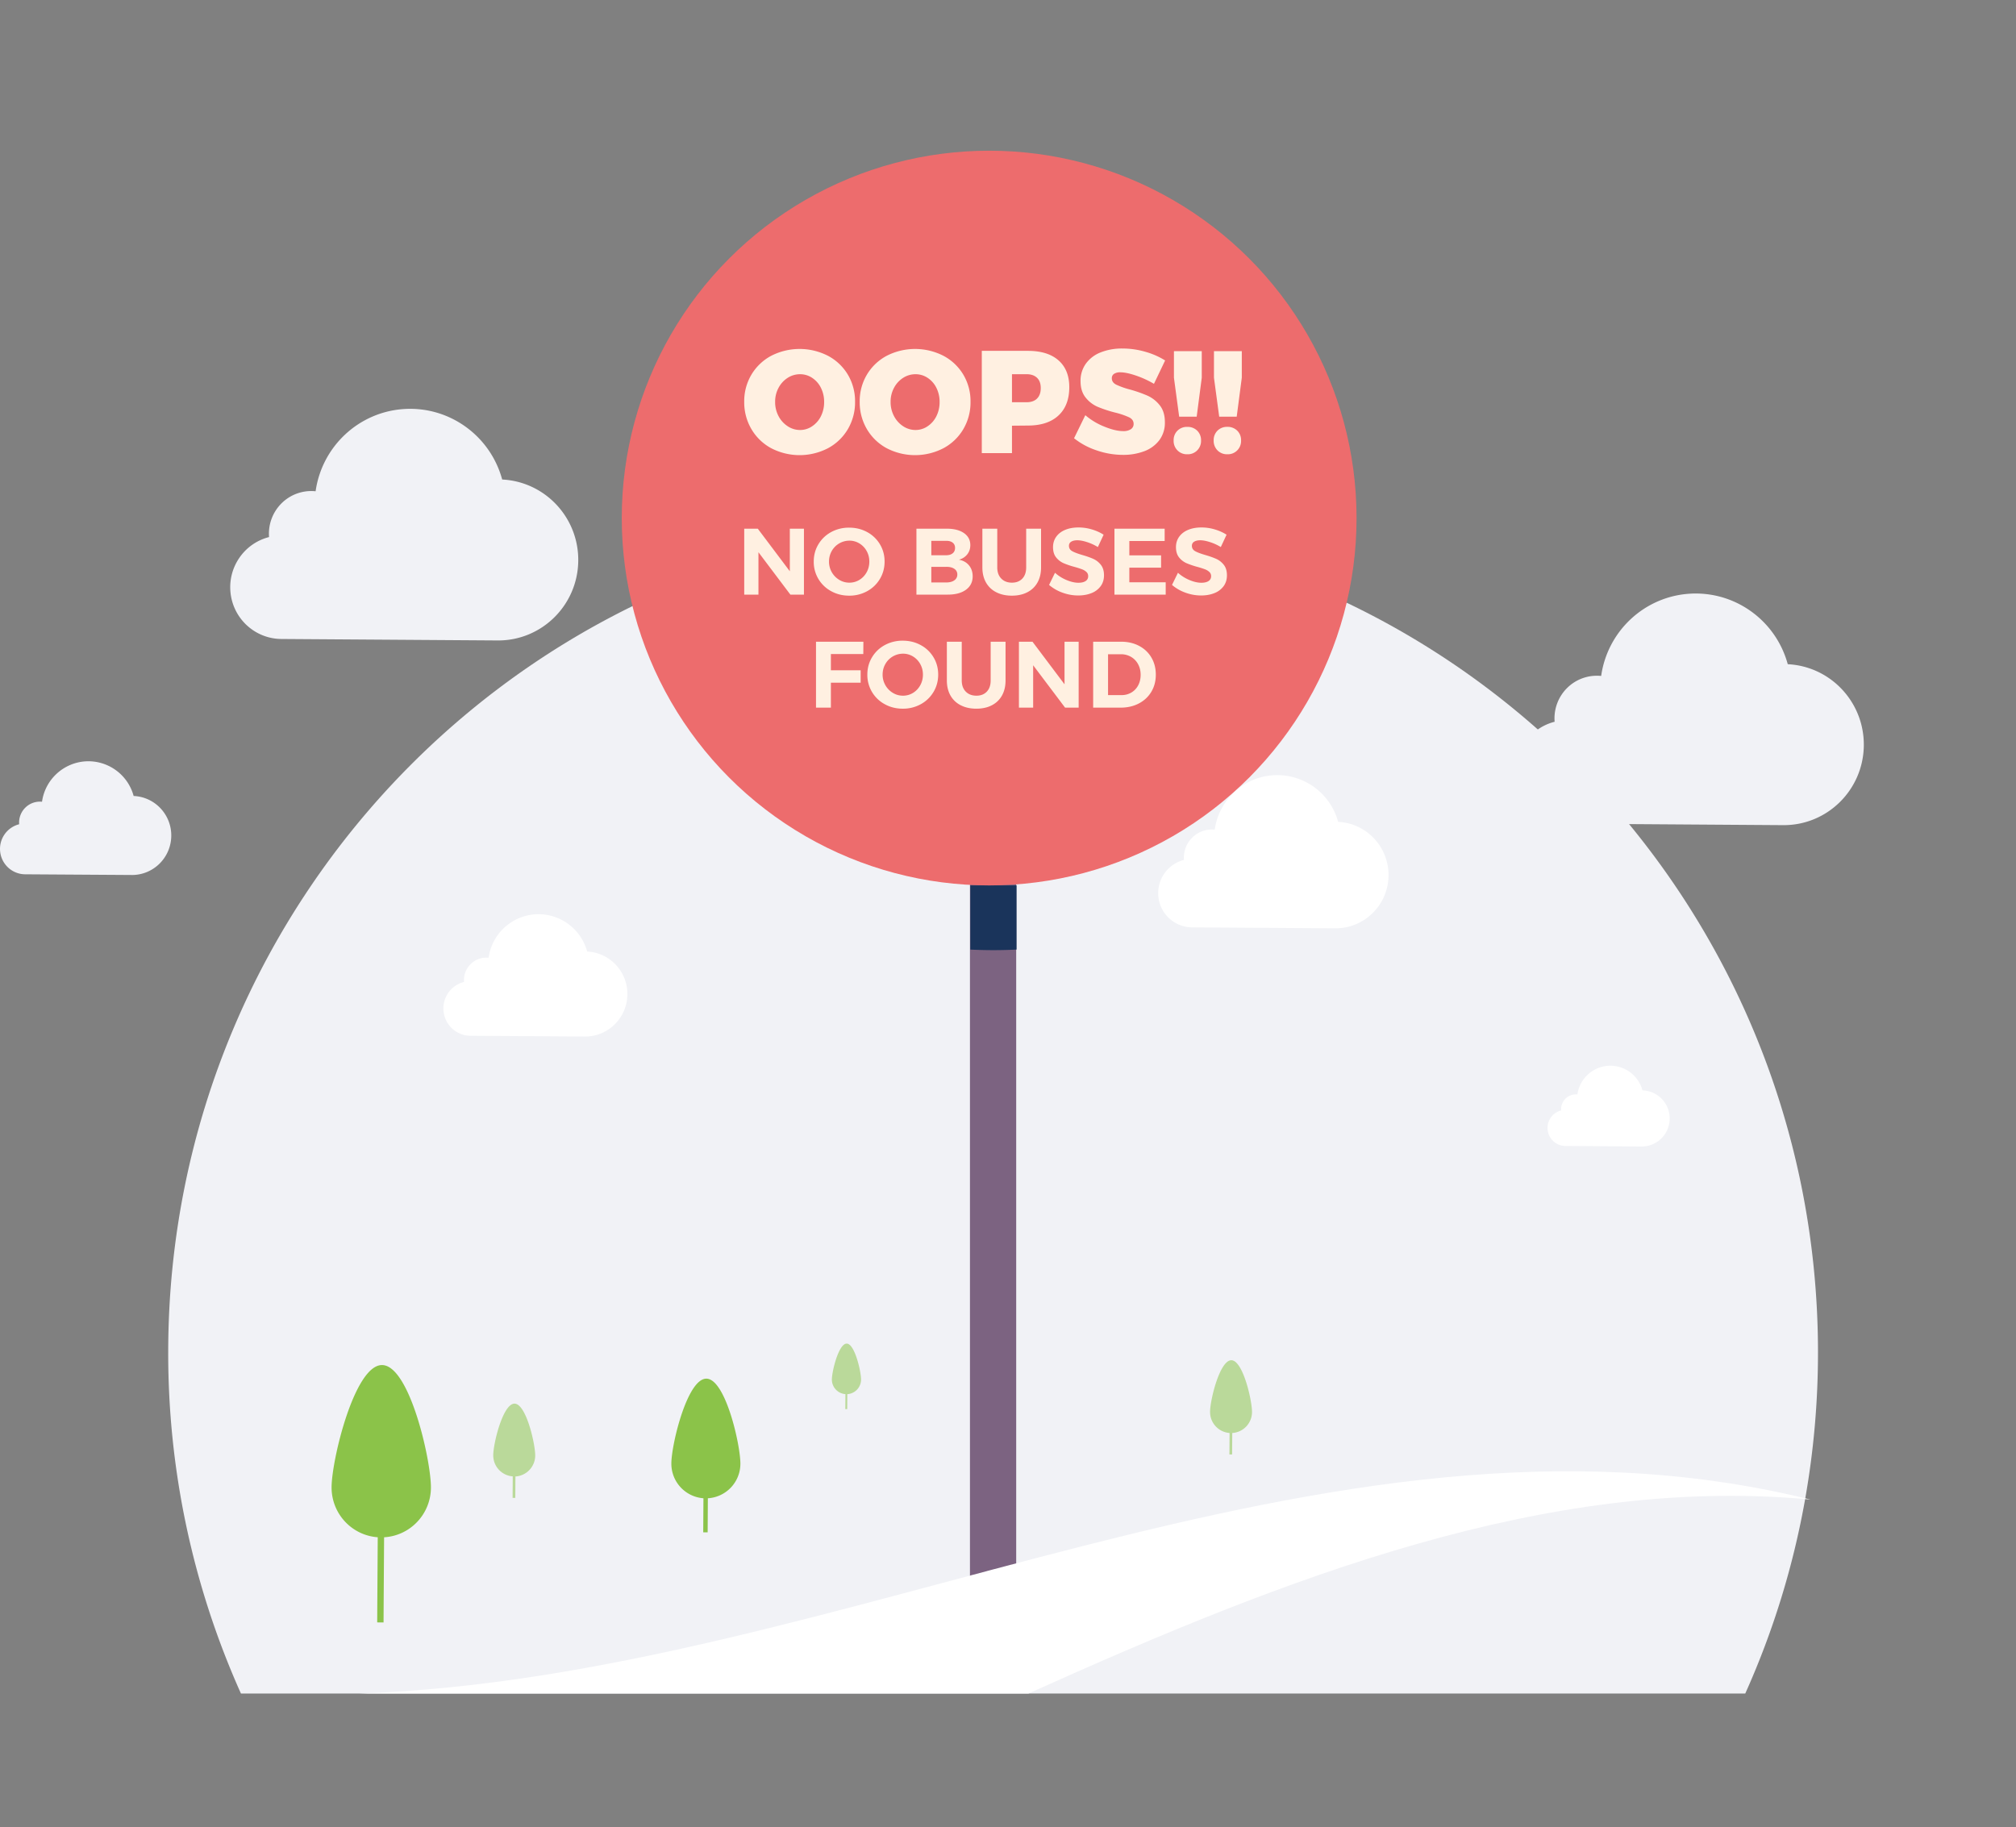 <svg xmlns="http://www.w3.org/2000/svg" width="214" height="194" viewBox="0 0 214 194">
    <rect x="0" y="0" width="214" height="194" fill="#808080" stroke="none"/>
    <g fill="none" fill-rule="evenodd" transform="translate(0 16)">
        <path fill="#F1F2F6" fill-rule="nonzero" d="M192.981 127.586a89.194 89.194 0 0 1-1.349 15.486c0 .028-.01.055-.014.083a87.802 87.802 0 0 1-6.357 20.643H25.576l-.094-.21a88.205 88.205 0 0 1-7.626-36.002c0-48.641 39.203-88.073 87.562-88.073 48.36 0 87.563 39.432 87.563 88.073z"/>
        <path fill="#8BC349" fill-rule="nonzero" d="M54.616 133.022c-1.23 0-2.257 4.234-2.257 5.477a2.23 2.23 0 0 0 2.07 2.245l-.016 2.281h.286l.014-2.27a2.236 2.236 0 0 0 2.1-2.22c.004-1.252-.967-5.506-2.197-5.513zM89.877 126.647c-.856 0-1.567 2.938-1.573 3.804a1.55 1.55 0 0 0 1.44 1.561l-.012 1.587h.2l.01-1.584a1.553 1.553 0 0 0 1.46-1.543c.004-.861-.674-3.82-1.525-3.825zM130.708 128.414c-1.23 0-2.258 4.234-2.258 5.476a2.232 2.232 0 0 0 2.07 2.247l-.016 2.282h.286l.015-2.28a2.232 2.232 0 0 0 2.098-2.218c.005-1.245-.966-5.499-2.195-5.507z" opacity=".53"/>
        <path fill="#8BC349" fill-rule="nonzero" d="M74.983 130.37c-2.023-.014-3.71 6.963-3.718 9a3.677 3.677 0 0 0 3.406 3.698l-.023 3.617h.47l.022-3.616a3.675 3.675 0 0 0 3.453-3.653c.008-2.034-1.587-9.033-3.61-9.046zM40.555 128.926c-2.911-.018-5.339 10.017-5.357 12.956-.02 2.798 2.125 5.129 4.9 5.325l-.048 7.285-.01 1.754.674.007.012-2.026.046-7.018c2.777-.159 4.953-2.46 4.971-5.258.019-2.934-2.275-13.007-5.188-13.025z"/>
        <path fill="#F1F2F6" fill-rule="nonzero" d="M189.33 71.604c4.614.01 8.393-3.686 8.513-8.326.12-4.64-3.462-8.529-8.071-8.76-1.268-4.661-5.614-7.787-10.408-7.485-4.795.302-8.72 3.949-9.399 8.732a4.48 4.48 0 0 0-3.603 1.267 4.538 4.538 0 0 0-1.337 3.596c-2.658.677-4.405 3.23-4.085 5.968.32 2.739 2.61 4.814 5.35 4.851l23.04.157zM52.866 51.996c4.615.01 8.394-3.687 8.514-8.327.12-4.64-3.463-8.528-8.072-8.76-1.267-4.66-5.613-7.786-10.408-7.484-4.794.302-8.719 3.948-9.398 8.732a4.48 4.48 0 0 0-3.604 1.267 4.538 4.538 0 0 0-1.336 3.596c-2.658.676-4.406 3.23-4.085 5.969.32 2.738 2.61 4.814 5.352 4.85l23.037.157zM13.971 76.897c2.277.02 4.15-1.8 4.208-4.088.059-2.29-1.718-4.203-3.993-4.301a4.979 4.979 0 0 0-5.11-3.677A4.988 4.988 0 0 0 4.46 69.12a2.202 2.202 0 0 0-1.769.623 2.23 2.23 0 0 0-.657 1.766A2.697 2.697 0 0 0 .02 74.44a2.688 2.688 0 0 0 2.638 2.383l11.314.073z"/>
        <path fill="#FFF" fill-rule="nonzero" d="M141.752 82.557c3.056.01 5.56-2.435 5.64-5.508.079-3.072-2.296-5.645-5.347-5.794-.84-3.082-3.714-5.148-6.884-4.948-3.17.2-5.766 2.61-6.216 5.774a2.966 2.966 0 0 0-2.382.838 3.003 3.003 0 0 0-.886 2.378 3.633 3.633 0 0 0-2.709 3.95 3.621 3.621 0 0 0 3.547 3.21l15.237.1zM62.093 94.046c2.44.01 4.44-1.944 4.503-4.397.063-2.453-1.833-4.508-4.27-4.627a5.355 5.355 0 0 0-5.496-3.953 5.364 5.364 0 0 0-4.964 4.612 2.368 2.368 0 0 0-1.903.67 2.397 2.397 0 0 0-.706 1.898 2.9 2.9 0 0 0-2.17 3.153 2.89 2.89 0 0 0 2.834 2.564l12.172.08zM174.196 105.723a2.971 2.971 0 0 0 3.04-2.902 2.973 2.973 0 0 0-2.886-3.058 3.534 3.534 0 0 0-3.629-2.612 3.54 3.54 0 0 0-3.276 3.046 1.562 1.562 0 0 0-1.26.44 1.581 1.581 0 0 0-.467 1.255 1.913 1.913 0 0 0-1.433 2.082 1.907 1.907 0 0 0 1.874 1.69l8.037.06z"/>
        <path fill="#7C6381" fill-rule="nonzero" d="M102.962 68.406h4.908v92.07h-4.908z"/>
        <path fill="#1A345B" fill-rule="nonzero" d="M107.91 78v6.815a49.953 49.953 0 0 1-4.91 0V78h4.91z"/>
        <path fill="#FFF" fill-rule="nonzero" d="M192.185 143.206l-.563-.051c-27.49-2.414-54.965 8.25-82.447 20.643H38.158c51.157-1.756 102.314-33.061 153.472-20.726l.555.134z"/>
        <circle cx="105" cy="39" r="39" fill="#ED6C6D"/>
        <path fill="#FFF0E1" fill-rule="nonzero" d="M87.893 21.776a5.389 5.389 0 0 1 2.11 2.004 5.5 5.5 0 0 1 .762 2.873 5.604 5.604 0 0 1-.762 2.904 5.399 5.399 0 0 1-2.11 2.028 6.54 6.54 0 0 1-6.03 0 5.41 5.41 0 0 1-2.1-2.028A5.604 5.604 0 0 1 79 26.653a5.5 5.5 0 0 1 .762-2.873 5.4 5.4 0 0 1 2.1-2.004 6.606 6.606 0 0 1 6.03 0zm-4.28 2.339c-.41.263-.745.629-.971 1.062a3.1 3.1 0 0 0-.361 1.494 3.146 3.146 0 0 0 .36 1.504c.226.438.56.809.972 1.077.39.262.847.401 1.316.4.459 0 .907-.139 1.285-.4.398-.268.719-.636.93-1.069.23-.469.346-.986.338-1.509a3.279 3.279 0 0 0-.338-1.495 2.692 2.692 0 0 0-.93-1.061 2.297 2.297 0 0 0-1.293-.388c-.464 0-.918.133-1.308.385zm16.537-2.339a5.389 5.389 0 0 1 2.11 2.004 5.5 5.5 0 0 1 .762 2.873 5.604 5.604 0 0 1-.762 2.904 5.399 5.399 0 0 1-2.11 2.028 6.538 6.538 0 0 1-6.028 0 5.404 5.404 0 0 1-2.102-2.028 5.604 5.604 0 0 1-.762-2.904 5.5 5.5 0 0 1 .762-2.873 5.394 5.394 0 0 1 2.102-2.004 6.606 6.606 0 0 1 6.028 0zm-4.28 2.339c-.41.263-.745.629-.971 1.062a3.1 3.1 0 0 0-.361 1.494 3.146 3.146 0 0 0 .361 1.504c.225.438.56.809.97 1.077.39.261.848.4 1.317.4.459 0 .907-.139 1.285-.4.398-.268.719-.636.93-1.069.23-.469.346-.986.338-1.509a3.279 3.279 0 0 0-.338-1.495 2.692 2.692 0 0 0-.93-1.061 2.297 2.297 0 0 0-1.293-.388c-.464 0-.918.133-1.308.385zm16.488-1.858c.765.67 1.147 1.62 1.147 2.849 0 1.291-.382 2.293-1.147 3.005-.765.713-1.846 1.069-3.242 1.069l-1.694.016v2.912h-3.203V21.25h4.897c1.399 0 2.48.335 3.242 1.007zm-2.279 4.058c.266-.258.398-.63.398-1.116 0-.474-.132-.838-.398-1.09-.266-.253-.635-.381-1.117-.381h-1.54v2.978h1.54c.484 0 .858-.13 1.121-.391h-.004zm10.528-2.433c-.688-.236-1.252-.355-1.693-.355a1.151 1.151 0 0 0-.655.162.535.535 0 0 0-.239.473c0 .29.154.515.462.674.47.218.96.392 1.461.518.64.175 1.268.395 1.878.659.503.23.944.577 1.287 1.014.364.456.545 1.054.545 1.796.021.687-.187 1.36-.592 1.914-.413.534-.968.94-1.601 1.17a6.264 6.264 0 0 1-2.258.386 8.606 8.606 0 0 1-2.78-.472 7.72 7.72 0 0 1-2.41-1.293l1.196-2.447a7.173 7.173 0 0 0 1.992 1.202c.786.324 1.46.486 2.025.487.286.017.57-.053.816-.201a.652.652 0 0 0 .293-.573c0-.3-.16-.53-.477-.69a8.162 8.162 0 0 0-1.48-.503 13.373 13.373 0 0 1-1.859-.612 3.305 3.305 0 0 1-1.277-.983c-.36-.445-.54-1.027-.54-1.751a3.085 3.085 0 0 1 .556-1.835c.395-.543.937-.96 1.561-1.203a6.096 6.096 0 0 1 2.35-.418 8.634 8.634 0 0 1 2.417.349 7.964 7.964 0 0 1 2.094.92l-1.185 2.48a10.33 10.33 0 0 0-1.887-.868zm6.475 5.84c.275.273.423.65.41 1.038.016.395-.132.779-.41 1.058-.277.28-.659.429-1.051.411a1.394 1.394 0 0 1-1.044-.415 1.411 1.411 0 0 1-.404-1.054 1.393 1.393 0 0 1 .408-1.038c.278-.27.653-.415 1.04-.4.39-.016.77.129 1.051.4zm.486-8.442v2.82l-.539 4.14h-1.859l-.555-4.14v-2.82h2.953zm3.765 8.442c.274.274.421.65.408 1.038.017.395-.13.779-.409 1.058-.278.28-.66.429-1.052.411a1.405 1.405 0 0 1-1.04-.411 1.44 1.44 0 0 1-.407-1.06 1.399 1.399 0 0 1 .407-1.039c.278-.27.654-.414 1.04-.4.39-.015.77.13 1.053.403zm.485-8.442v2.82l-.54 4.14h-1.858l-.556-4.14v-2.82h2.954zM85.34 40.13v7H83.9l-3.39-4.5v4.5H79v-7h1.44l3.4 4.52v-4.52h1.5zm4.8-.11c.7 0 1.337.157 1.91.47a3.516 3.516 0 0 1 1.355 1.295c.33.55.495 1.162.495 1.835s-.165 1.287-.495 1.84a3.54 3.54 0 0 1-1.355 1.305 3.884 3.884 0 0 1-1.91.475c-.7 0-1.337-.158-1.91-.475a3.517 3.517 0 0 1-1.85-3.145c0-.673.165-1.285.495-1.835.33-.55.78-.982 1.35-1.295a3.909 3.909 0 0 1 1.915-.47zm.02 1.38a2.154 2.154 0 0 0-1.87 1.1c-.193.34-.29.713-.29 1.12a2.245 2.245 0 0 0 1.085 1.94c.33.2.688.3 1.075.3a2.01 2.01 0 0 0 1.065-.295c.323-.197.58-.467.77-.81.19-.343.285-.722.285-1.135 0-.407-.095-.78-.285-1.12a2.153 2.153 0 0 0-.77-.805 2.01 2.01 0 0 0-1.065-.295zm10.34-1.27c.773 0 1.383.157 1.83.47.447.313.67.74.67 1.28 0 .373-.108.698-.325.975a1.618 1.618 0 0 1-.885.565c.453.087.81.288 1.07.605s.39.705.39 1.165c0 .6-.237 1.073-.71 1.42s-1.117.52-1.93.52h-3.33v-7h3.22zm-.08 2.82c.3 0 .535-.068.705-.205.17-.137.255-.328.255-.575 0-.24-.085-.427-.255-.56-.17-.133-.405-.197-.705-.19h-1.56v1.53h1.56zm0 2.89c.373 0 .667-.075.88-.225a.722.722 0 0 0 .32-.625.691.691 0 0 0-.32-.6c-.213-.147-.507-.217-.88-.21h-1.56v1.66h1.56zm5.44-1.6c0 .5.142.895.425 1.185.283.29.662.435 1.135.435.46 0 .827-.143 1.1-.43.273-.287.41-.683.41-1.19v-4.11h1.58v4.11c0 .613-.125 1.145-.375 1.595-.25.45-.608.797-1.075 1.04-.467.243-1.017.365-1.65.365s-1.187-.122-1.66-.365a2.567 2.567 0 0 1-1.09-1.04c-.253-.45-.38-.982-.38-1.595v-4.11h1.58v4.11zm10.68-2.16a5.314 5.314 0 0 0-1.145-.525c-.403-.13-.748-.195-1.035-.195-.273 0-.49.05-.65.15-.16.1-.24.247-.24.44 0 .247.115.435.345.565.23.13.585.265 1.065.405s.875.28 1.185.42c.31.14.575.35.795.63.22.28.33.65.33 1.11 0 .447-.118.832-.355 1.155a2.189 2.189 0 0 1-.975.735c-.413.167-.883.25-1.41.25-.567 0-1.123-.1-1.67-.3a4.508 4.508 0 0 1-1.42-.82l.63-1.29c.353.32.76.577 1.22.77.46.193.88.29 1.26.29.327 0 .582-.06.765-.18a.584.584 0 0 0 .275-.52.586.586 0 0 0-.185-.445 1.417 1.417 0 0 0-.47-.285 9.106 9.106 0 0 0-.785-.25 8.939 8.939 0 0 1-1.175-.4 2.067 2.067 0 0 1-.785-.61c-.22-.273-.33-.637-.33-1.09 0-.42.113-.788.34-1.105.227-.317.543-.56.95-.73.407-.17.88-.255 1.42-.255.48 0 .953.07 1.42.21.467.14.88.327 1.24.56l-.61 1.31zm7.09-1.95v1.31h-3.75v1.52h3.37v1.31h-3.37v1.55h3.86v1.31h-5.44v-7h5.33zm5.96 1.95a5.314 5.314 0 0 0-1.145-.525c-.403-.13-.748-.195-1.035-.195-.273 0-.49.05-.65.15-.16.1-.24.247-.24.44 0 .247.115.435.345.565.23.13.585.265 1.065.405s.875.28 1.185.42c.31.14.575.35.795.63.22.28.33.65.33 1.11 0 .447-.118.832-.355 1.155a2.189 2.189 0 0 1-.975.735c-.413.167-.883.25-1.41.25-.567 0-1.123-.1-1.67-.3a4.508 4.508 0 0 1-1.42-.82l.63-1.29c.353.32.76.577 1.22.77.46.193.88.29 1.26.29.327 0 .582-.06.765-.18a.584.584 0 0 0 .275-.52.586.586 0 0 0-.185-.445 1.417 1.417 0 0 0-.47-.285 9.106 9.106 0 0 0-.785-.25 8.939 8.939 0 0 1-1.175-.4 2.067 2.067 0 0 1-.785-.61c-.22-.273-.33-.637-.33-1.09 0-.42.113-.788.34-1.105.227-.317.543-.56.95-.73.407-.17.88-.255 1.42-.255.48 0 .953.07 1.42.21.467.14.88.327 1.24.56l-.61 1.31zM91.65 52.13l-.01 1.31H88.2v1.72h3.16v1.32H88.2v2.65h-1.58v-7h5.03zm4.18-.11c.7 0 1.337.157 1.91.47a3.516 3.516 0 0 1 1.355 1.295c.33.55.495 1.162.495 1.835s-.165 1.287-.495 1.84a3.54 3.54 0 0 1-1.355 1.305 3.884 3.884 0 0 1-1.91.475c-.7 0-1.337-.158-1.91-.475a3.517 3.517 0 0 1-1.85-3.145c0-.673.165-1.285.495-1.835.33-.55.78-.982 1.35-1.295a3.909 3.909 0 0 1 1.915-.47zm.02 1.38a2.154 2.154 0 0 0-1.87 1.1c-.193.34-.29.713-.29 1.12a2.245 2.245 0 0 0 1.085 1.94c.33.2.688.3 1.075.3a2.01 2.01 0 0 0 1.065-.295c.323-.197.58-.467.77-.81.19-.343.285-.722.285-1.135 0-.407-.095-.78-.285-1.12a2.153 2.153 0 0 0-.77-.805 2.01 2.01 0 0 0-1.065-.295zm6.24 2.84c0 .5.142.895.425 1.185.283.29.662.435 1.135.435.46 0 .827-.143 1.1-.43.273-.287.41-.683.41-1.19v-4.11h1.58v4.11c0 .613-.125 1.145-.375 1.595-.25.45-.608.797-1.075 1.04-.467.243-1.017.365-1.65.365s-1.187-.122-1.66-.365a2.567 2.567 0 0 1-1.09-1.04c-.253-.45-.38-.982-.38-1.595v-4.11h1.58v4.11zm12.41-4.11v7h-1.44l-3.39-4.5v4.5h-1.51v-7h1.44l3.4 4.52v-4.52h1.5zm4.51 0c.713 0 1.35.148 1.91.445.56.297.995.71 1.305 1.24.31.53.465 1.135.465 1.815 0 .68-.158 1.285-.475 1.815-.317.53-.758.943-1.325 1.24-.567.297-1.213.445-1.94.445h-2.91v-7h2.97zm.04 5.67c.387 0 .735-.092 1.045-.275a1.91 1.91 0 0 0 .725-.765c.173-.327.26-.7.26-1.12 0-.42-.092-.797-.275-1.13a1.975 1.975 0 0 0-.75-.775 2.106 2.106 0 0 0-1.075-.275h-1.36v4.34h1.43z"/>
    </g>
</svg>
